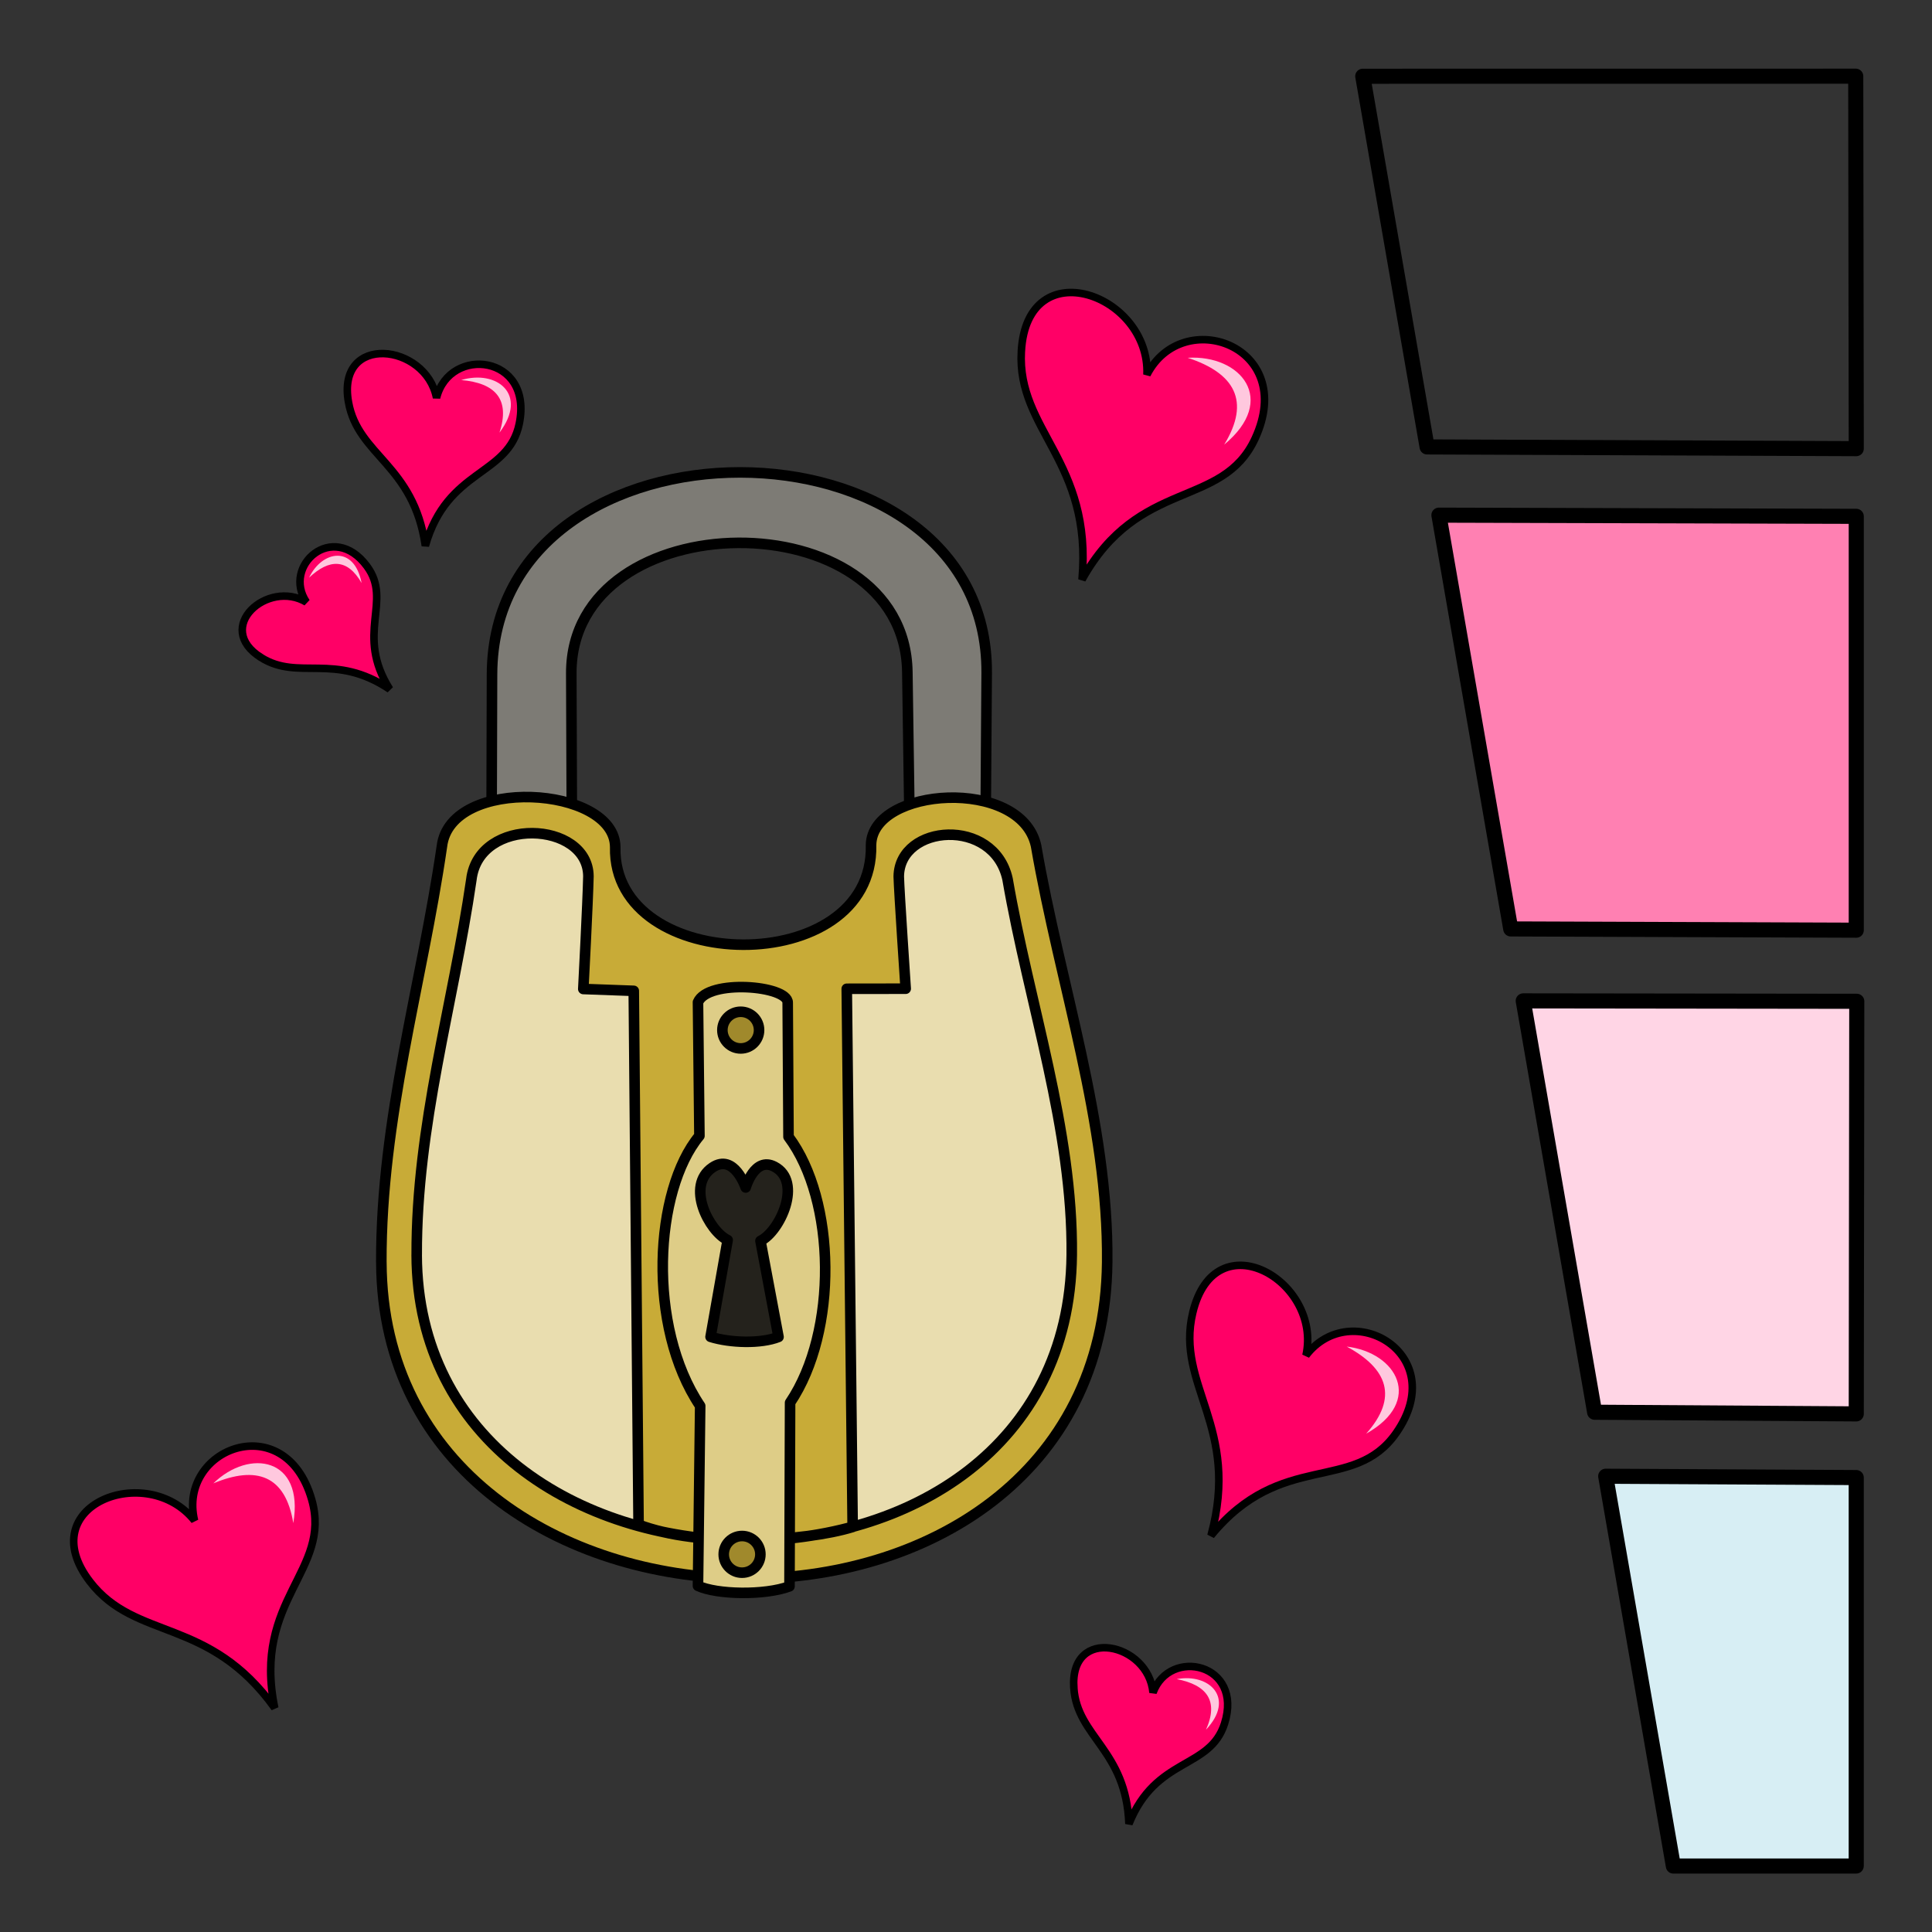 <svg version="1.1" viewBox="0 0 64 64" xmlns="http://www.w3.org/2000/svg">
 <rect x="0" y="0" width="64" height="64" fill="#333333" stroke="none"/>
 <g stroke="#000" stroke-linecap="round" stroke-linejoin="round" stroke-width=".5">
  <path d="m55.432 61.815-2.241-12.913 8.299 0.044v12.868z" fill="#d7eef4"/>
  <path d="m50.045 30.772-2.379-13.707 13.825 0.039v13.71z" fill="#ff80b2"/>
  <path d="m47.274 14.805-2.131-12.279 16.331-0.002 0.017 12.338z" fill="none"/>
  <path d="m52.824 46.782-2.365-13.627 11.049 0.014-0.017 13.668z" fill="#ffd5e5"/>
 </g>
 <g>
  <g transform="matrix(.9 0 0 .9 2.544 4.76)" stroke="#000" stroke-linecap="round" stroke-linejoin="round" stroke-width=".389">
   <path d="m15.262 26.994 0.021-7.46c0.028-9.951 18.275-9.86 18.207-0.05l-0.052 7.516-2.757-8.85e-4 -0.111-7.553c-0.095-6.412-12.392-6.283-12.369 0.048l0.028 7.501z" fill="#c8c4b7" fill-opacity=".502"/>
   <g>
    <path d="m11.209 41.167c-0.017-5.262 1.486-10.202 2.229-15.302 0.305-2.613 6.365-2.233 6.38 0.025-0.111 4.736 9.529 4.87 9.416-0.075 0.027-2.14 5.514-2.516 6.073 0.025 0.882 5.109 2.67 10.2 2.619 15.327-0.159 15.796-26.667 15.269-26.716 5e-6z" fill="#c8ab37"/>
    <path d="m12.511 40.9c-0.015-4.749 1.341-9.207 2.011-13.81 0.275-2.358 4.295-2.165 4.309-0.127-0.02 0.949-0.188 4.15-0.188 4.15l1.857 0.068 0.177 19.647c2.221 0.853 6.124 0.63 7.88 0.087l-0.217-19.81 2.169-0.003s-0.244-3.608-0.255-4.132c0.024-1.931 3.5-2.196 4.004 0.097 0.796 4.611 2.41 9.206 2.363 13.833-0.144 14.256-24.067 13.781-24.111 5e-6z" fill="#e9ddaf"/>
    <path d="m22.864 53.082c0.691 0.321 2.443 0.36 3.368 0.018l0.022-6.761c1.77-2.624 1.695-7.449-0.058-9.787l-0.03-4.935c0.011-0.636-2.939-0.878-3.302-0.018l0.053 4.919c-1.666 2.005-1.941 7.014 0.028 9.942z" fill="#decd87"/>
    <ellipse cx="24.437" cy="32.626" rx=".675" ry=".675" fill="#a0892c"/>
    <ellipse cx="24.486" cy="51.922" rx=".675" ry=".675" fill="#a0892c"/>
    <path d="m23.327 43.916c0.718 0.225 1.849 0.262 2.501 0.004l-0.664-3.536c0.717-0.346 1.564-2.182 0.513-2.732-0.73-0.382-1.057 0.767-1.057 0.767s-0.426-1.272-1.221-0.737c-0.998 0.671-0.128 2.343 0.557 2.671z" fill="#24221c"/>
   </g>
  </g>
  <g transform="matrix(.307 .245 -.245 .307 39.194 11.499)" fill-rule="evenodd" stroke-width=".636">
   <path d="m-10.441 8.798c-4.972-6.99 5.472-10.548 9.502-5.082-1.297-6.47 8.436-9.822 10.488-1.482 1.574 6.398-5.625 8.67-3.984 18.415-5.55-8.376-12.132-6.406-16.006-11.85z" fill="#f06" stroke="#000"/>
   <path d="m7.833 4.267c-0.538-4.288-3.094-5.253-6.977-3.8 3.339-3.016 8.19-1.983 6.978 3.8z" fill="#fff" fill-opacity=".785"/>
  </g>
  <g transform="matrix(.245 .116 -.116 .245 15.122 12.376)" fill-rule="evenodd" stroke-width=".921">
   <path d="m-10.441 8.798c-4.972-6.99 5.472-10.548 9.502-5.082-1.297-6.47 8.436-9.822 10.488-1.482 1.574 6.398-5.625 8.67-3.984 18.415-5.55-8.376-12.132-6.406-16.006-11.85z" fill="#f06" stroke="#000"/>
   <path d="m7.833 4.267c-0.538-4.288-3.094-5.253-6.977-3.8 3.339-3.016 8.19-1.983 6.978 3.8z" fill="#fff" fill-opacity=".785"/>
  </g>
  <g transform="matrix(.372 -.014 .014 .372 6.742 48.977)" fill-rule="evenodd" stroke-width=".672">
   <path d="m-10.441 8.798c-4.972-6.99 5.472-10.548 9.502-5.082-1.297-6.47 8.436-9.822 10.488-1.482 1.574 6.398-5.625 8.67-3.984 18.415-5.55-8.376-12.132-6.406-16.006-11.85z" fill="#f06" stroke="#000"/>
   <path d="m7.833 4.267c-0.538-4.288-3.094-5.253-6.977-3.8 3.339-3.016 8.19-1.983 6.978 3.8z" fill="#fff" fill-opacity=".785"/>
  </g>
  <g transform="matrix(.203 -.085 .085 .203 10.026 19.113)" fill-rule="evenodd" stroke-width="1.138">
   <path d="m-10.441 8.798c-4.972-6.99 5.472-10.548 9.502-5.082-1.297-6.47 8.436-9.822 10.488-1.482 1.574 6.398-5.625 8.67-3.984 18.415-5.55-8.376-12.132-6.406-16.006-11.85z" fill="#f06" stroke="#000"/>
   <path d="m7.833 4.267c-0.538-4.288-3.094-5.253-6.977-3.8 3.339-3.016 8.19-1.983 6.978 3.8z" fill="#fff" fill-opacity=".785"/>
  </g>
  <g transform="matrix(.245 .28 -.28 .245 44.533 44.253)" fill-rule="evenodd" stroke-width=".672">
   <path d="m-10.441 8.798c-4.972-6.99 5.472-10.548 9.502-5.082-1.297-6.47 8.436-9.822 10.488-1.482 1.574 6.398-5.625 8.67-3.984 18.415-5.55-8.376-12.132-6.406-16.006-11.85z" fill="#f06" stroke="#000"/>
   <path d="m7.833 4.267c-0.538-4.288-3.094-5.253-6.977-3.8 3.339-3.016 8.19-1.983 6.978 3.8z" fill="#fff" fill-opacity=".785"/>
  </g>
  <g transform="matrix(.208 .127 -.127 .208 38.862 55.417)" fill-rule="evenodd" stroke-width="1.024">
   <path d="m-10.441 8.798c-4.972-6.99 5.472-10.548 9.502-5.082-1.297-6.47 8.436-9.822 10.488-1.482 1.574 6.398-5.625 8.67-3.984 18.415-5.55-8.376-12.132-6.406-16.006-11.85z" fill="#f06" stroke="#000"/>
   <path d="m7.833 4.267c-0.538-4.288-3.094-5.253-6.977-3.8 3.339-3.016 8.19-1.983 6.978 3.8z" fill="#fff" fill-opacity=".785"/>
  </g>
 </g>
</svg>

